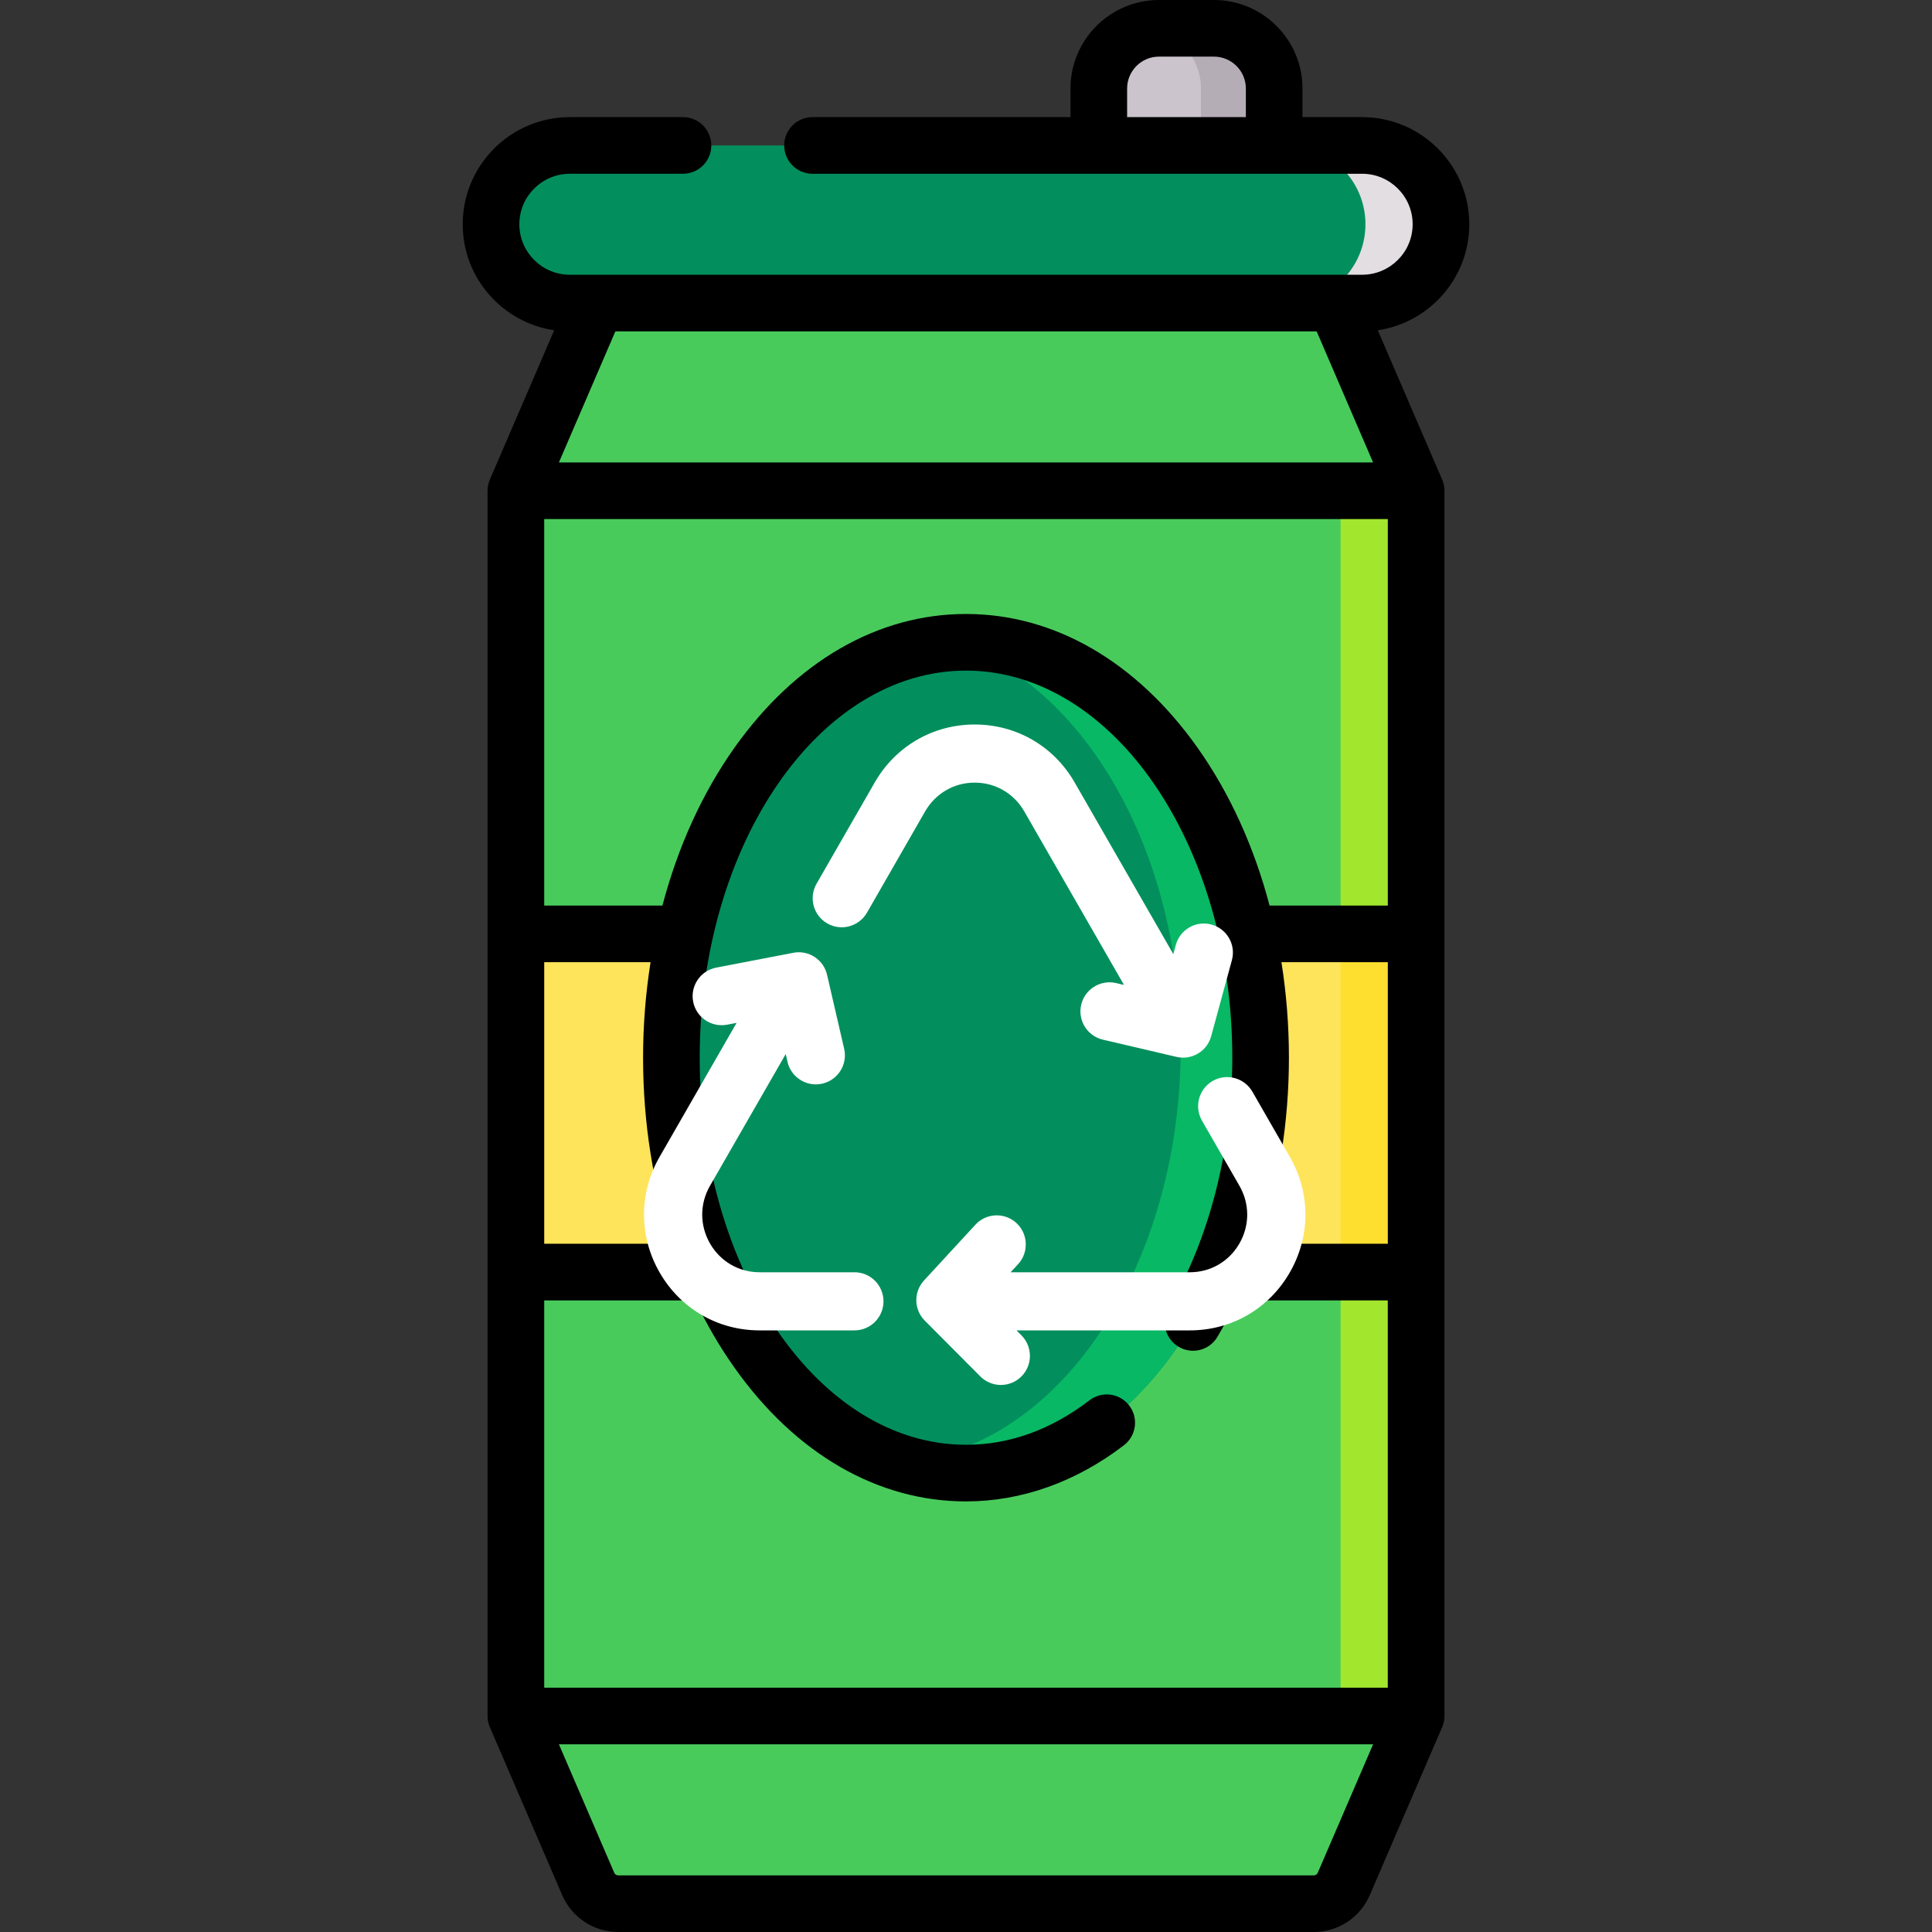 <svg width="48" height="48" viewBox="0 0 48 48" fill="none" xmlns="http://www.w3.org/2000/svg">
<rect x="0" y="0" width="48" height="48" fill="#333333" stroke="none"/>
<g clip-path="url(#clip0)">
<path d="M31.656 3.614H27.299V2.199C27.299 1.373 27.969 0.704 28.795 0.704H30.16C30.986 0.704 31.656 1.373 31.656 2.199V3.614H31.656Z" fill="#CBC4CC"/>
<path d="M31.656 2.199V3.614H29.837V2.199C29.837 1.45 29.287 0.83 28.568 0.721C28.643 0.709 28.718 0.704 28.796 0.704H30.16C30.987 0.704 31.656 1.374 31.656 2.199Z" fill="#B5ADB6"/>
<path d="M33.175 7.53H14.825L12.817 12.192V27.413V42.634L14.614 46.806C14.742 47.103 15.036 47.297 15.36 47.297H32.64C32.964 47.297 33.258 47.103 33.386 46.806L35.183 42.634V27.413V12.192L33.175 7.53Z" fill="#49CB5C"/>
<path d="M35.183 12.192V42.634L33.386 46.806C33.258 47.103 32.964 47.296 32.64 47.296H30.764C31.088 47.296 31.382 47.103 31.51 46.806L33.307 42.634V12.192L31.298 7.529H33.175L35.183 12.192Z" fill="#49CB5C"/>
<path d="M33.842 7.53H14.158C13.076 7.53 12.2 6.653 12.2 5.572C12.2 4.49 13.076 3.614 14.158 3.614H33.842C34.924 3.614 35.8 4.49 35.8 5.572C35.8 6.653 34.924 7.53 33.842 7.53Z" fill="#028F5D"/>
<path d="M35.8 5.571C35.8 6.113 35.581 6.601 35.227 6.956C34.872 7.31 34.383 7.529 33.842 7.529H31.966C32.507 7.529 32.996 7.31 33.351 6.956C33.705 6.601 33.924 6.113 33.924 5.571C33.924 4.491 33.048 3.614 31.966 3.614H33.842C34.924 3.614 35.8 4.491 35.8 5.571Z" fill="#E2DEE2"/>
<path d="M12.817 12.192H35.183V42.634H12.817V12.192Z" fill="#49CB5C"/>
<path d="M33.307 12.192H35.183V42.634H33.307V12.192Z" fill="#A2E62E"/>
<path d="M12.817 23.202H35.183V31.605H12.817V23.202Z" fill="#FEE45A"/>
<path d="M33.307 23.202H35.183V31.605H33.307V23.202Z" fill="#FEDF30"/>
<path d="M24 36.599C28.043 36.599 31.32 31.978 31.32 26.278C31.32 20.578 28.043 15.957 24 15.957C19.957 15.957 16.68 20.578 16.68 26.278C16.68 31.978 19.957 36.599 24 36.599Z" fill="#028F5D"/>
<path d="M31.32 26.278C31.32 31.978 28.042 36.598 24 36.598C23.42 36.598 22.856 36.504 22.314 36.323C26.219 36.103 29.335 31.57 29.335 26.011C29.335 21.128 26.931 17.039 23.702 15.966C23.8 15.96 23.9 15.957 24 15.957C28.042 15.957 31.32 20.578 31.32 26.278Z" fill="#08B865"/>
<path d="M35.829 11.914L34.231 8.205C35.515 8.016 36.504 6.907 36.504 5.572C36.504 4.104 35.31 2.91 33.842 2.91H32.36V2.199C32.36 0.987 31.373 0 30.16 0H28.795C27.583 0 26.596 0.987 26.596 2.199V2.91H20.187C19.798 2.91 19.483 3.225 19.483 3.614C19.483 4.002 19.798 4.317 20.187 4.317H33.842C34.534 4.317 35.097 4.88 35.097 5.572C35.097 6.263 34.534 6.826 33.842 6.826H14.158C13.466 6.826 12.903 6.263 12.903 5.572C12.903 4.88 13.466 4.317 14.158 4.317H16.968C17.357 4.317 17.672 4.002 17.672 3.614C17.672 3.225 17.357 2.91 16.968 2.91H14.158C12.69 2.91 11.496 4.104 11.496 5.572C11.496 6.907 12.485 8.016 13.769 8.205L12.171 11.914C12.171 11.914 12.171 11.914 12.171 11.915C12.134 12 12.113 12.094 12.113 12.192V42.634C12.113 42.733 12.134 42.826 12.171 42.911C12.171 42.912 12.171 42.912 12.171 42.912L13.968 47.084C14.208 47.64 14.754 48 15.36 48H32.64C33.246 48 33.792 47.64 34.032 47.084L35.829 42.912C35.829 42.912 35.829 42.912 35.83 42.911C35.866 42.826 35.887 42.733 35.887 42.634V12.192C35.887 12.094 35.866 12 35.83 11.915C35.829 11.914 35.829 11.914 35.829 11.914ZM30.953 2.91H28.003V2.199C28.003 1.762 28.358 1.407 28.795 1.407H30.16C30.597 1.407 30.953 1.762 30.953 2.199V2.91H30.953ZM15.289 8.233H32.712L34.114 11.489H13.886L15.289 8.233ZM13.521 23.905H16.163C16.041 24.676 15.977 25.47 15.977 26.278C15.977 27.9 16.23 29.471 16.708 30.901H13.521V23.905ZM32.74 46.527C32.723 46.567 32.683 46.593 32.64 46.593H15.36C15.317 46.593 15.277 46.567 15.26 46.527L13.886 43.337H34.114L32.74 46.527ZM34.48 41.93H13.521V32.309H17.274C17.556 32.904 17.882 33.464 18.25 33.983C19.768 36.123 21.81 37.302 24 37.302C25.378 37.302 26.735 36.819 27.925 35.906C28.233 35.669 28.291 35.227 28.054 34.919C27.818 34.611 27.376 34.553 27.068 34.79C26.112 35.523 25.08 35.895 24 35.895C20.352 35.895 17.384 31.581 17.384 26.278C17.384 20.975 20.352 16.661 24 16.661C27.648 16.661 30.616 20.975 30.616 26.278C30.616 28.552 30.054 30.762 29.034 32.499C28.837 32.834 28.95 33.265 29.285 33.462C29.62 33.659 30.051 33.547 30.248 33.212C30.418 32.922 30.575 32.62 30.722 32.309H34.479V41.93H34.48ZM34.48 30.901H31.286C31.767 29.462 32.023 27.882 32.023 26.278C32.023 25.47 31.959 24.676 31.837 23.905H34.48V30.901ZM34.48 22.498H31.542C31.159 21.044 30.554 19.707 29.75 18.573C28.232 16.433 26.19 15.254 24 15.254C21.811 15.254 19.769 16.433 18.25 18.573C17.446 19.707 16.841 21.044 16.458 22.498H13.521V12.896H34.48V22.498H34.48Z" fill="black"/>
<path d="M21.228 31.609H18.871C18.359 31.609 17.9 31.343 17.642 30.898C17.382 30.448 17.381 29.911 17.64 29.46L19.521 26.188L19.565 26.381C19.634 26.677 19.874 26.887 20.156 26.932C20.193 26.938 20.23 26.941 20.269 26.941C20.322 26.941 20.377 26.936 20.431 26.923C20.82 26.833 21.062 26.446 20.973 26.057L20.548 24.218C20.461 23.84 20.09 23.598 19.709 23.672L17.794 24.04C17.402 24.116 17.146 24.494 17.221 24.886C17.297 25.277 17.675 25.533 18.067 25.458L18.3 25.413L16.388 28.741C15.869 29.643 15.871 30.72 16.392 31.621C16.911 32.518 17.838 33.053 18.871 33.053H21.228C21.627 33.053 21.95 32.73 21.95 32.331C21.95 31.932 21.627 31.609 21.228 31.609Z" fill="white"/>
<path d="M20.553 22.942C20.899 23.141 21.34 23.021 21.539 22.676L21.6 22.57L22.985 20.158C23.243 19.711 23.703 19.444 24.216 19.444C24.73 19.444 25.19 19.711 25.447 20.158L27.925 24.47L27.73 24.424C27.486 24.367 27.243 24.441 27.073 24.599C26.971 24.694 26.896 24.818 26.862 24.963C26.771 25.351 27.012 25.739 27.401 25.83L29.23 26.258C29.285 26.271 29.341 26.277 29.395 26.277C29.714 26.277 30.004 26.065 30.091 25.745L30.606 23.856C30.711 23.472 30.484 23.075 30.099 22.97C29.715 22.865 29.318 23.092 29.213 23.476L29.151 23.705L26.699 19.439C26.181 18.538 25.253 18 24.216 18C23.18 18 22.252 18.538 21.733 19.439L20.287 21.956C20.088 22.302 20.207 22.743 20.553 22.942Z" fill="white"/>
<path d="M32.045 28.741L31.115 27.122C30.916 26.777 30.474 26.657 30.129 26.856C29.783 27.055 29.664 27.496 29.863 27.842L29.895 27.899L30.793 29.46C31.052 29.911 31.051 30.448 30.791 30.898C30.533 31.343 30.074 31.609 29.562 31.609H25.108L25.295 31.407C25.403 31.29 25.464 31.147 25.48 31.001C25.506 30.779 25.43 30.549 25.253 30.386C24.96 30.116 24.503 30.134 24.233 30.428L22.957 31.813C22.695 32.097 22.703 32.537 22.976 32.811L24.355 34.196C24.496 34.338 24.681 34.409 24.866 34.409C25.05 34.409 25.235 34.339 25.376 34.198C25.658 33.917 25.659 33.46 25.378 33.177L25.254 33.053H29.562C30.595 33.053 31.521 32.518 32.04 31.622C32.562 30.72 32.564 29.643 32.045 28.741Z" fill="white"/>
</g>
<defs>
<clipPath id="clip0">
<rect width="48" height="48" fill="white"/>
</clipPath>
</defs>
</svg>
